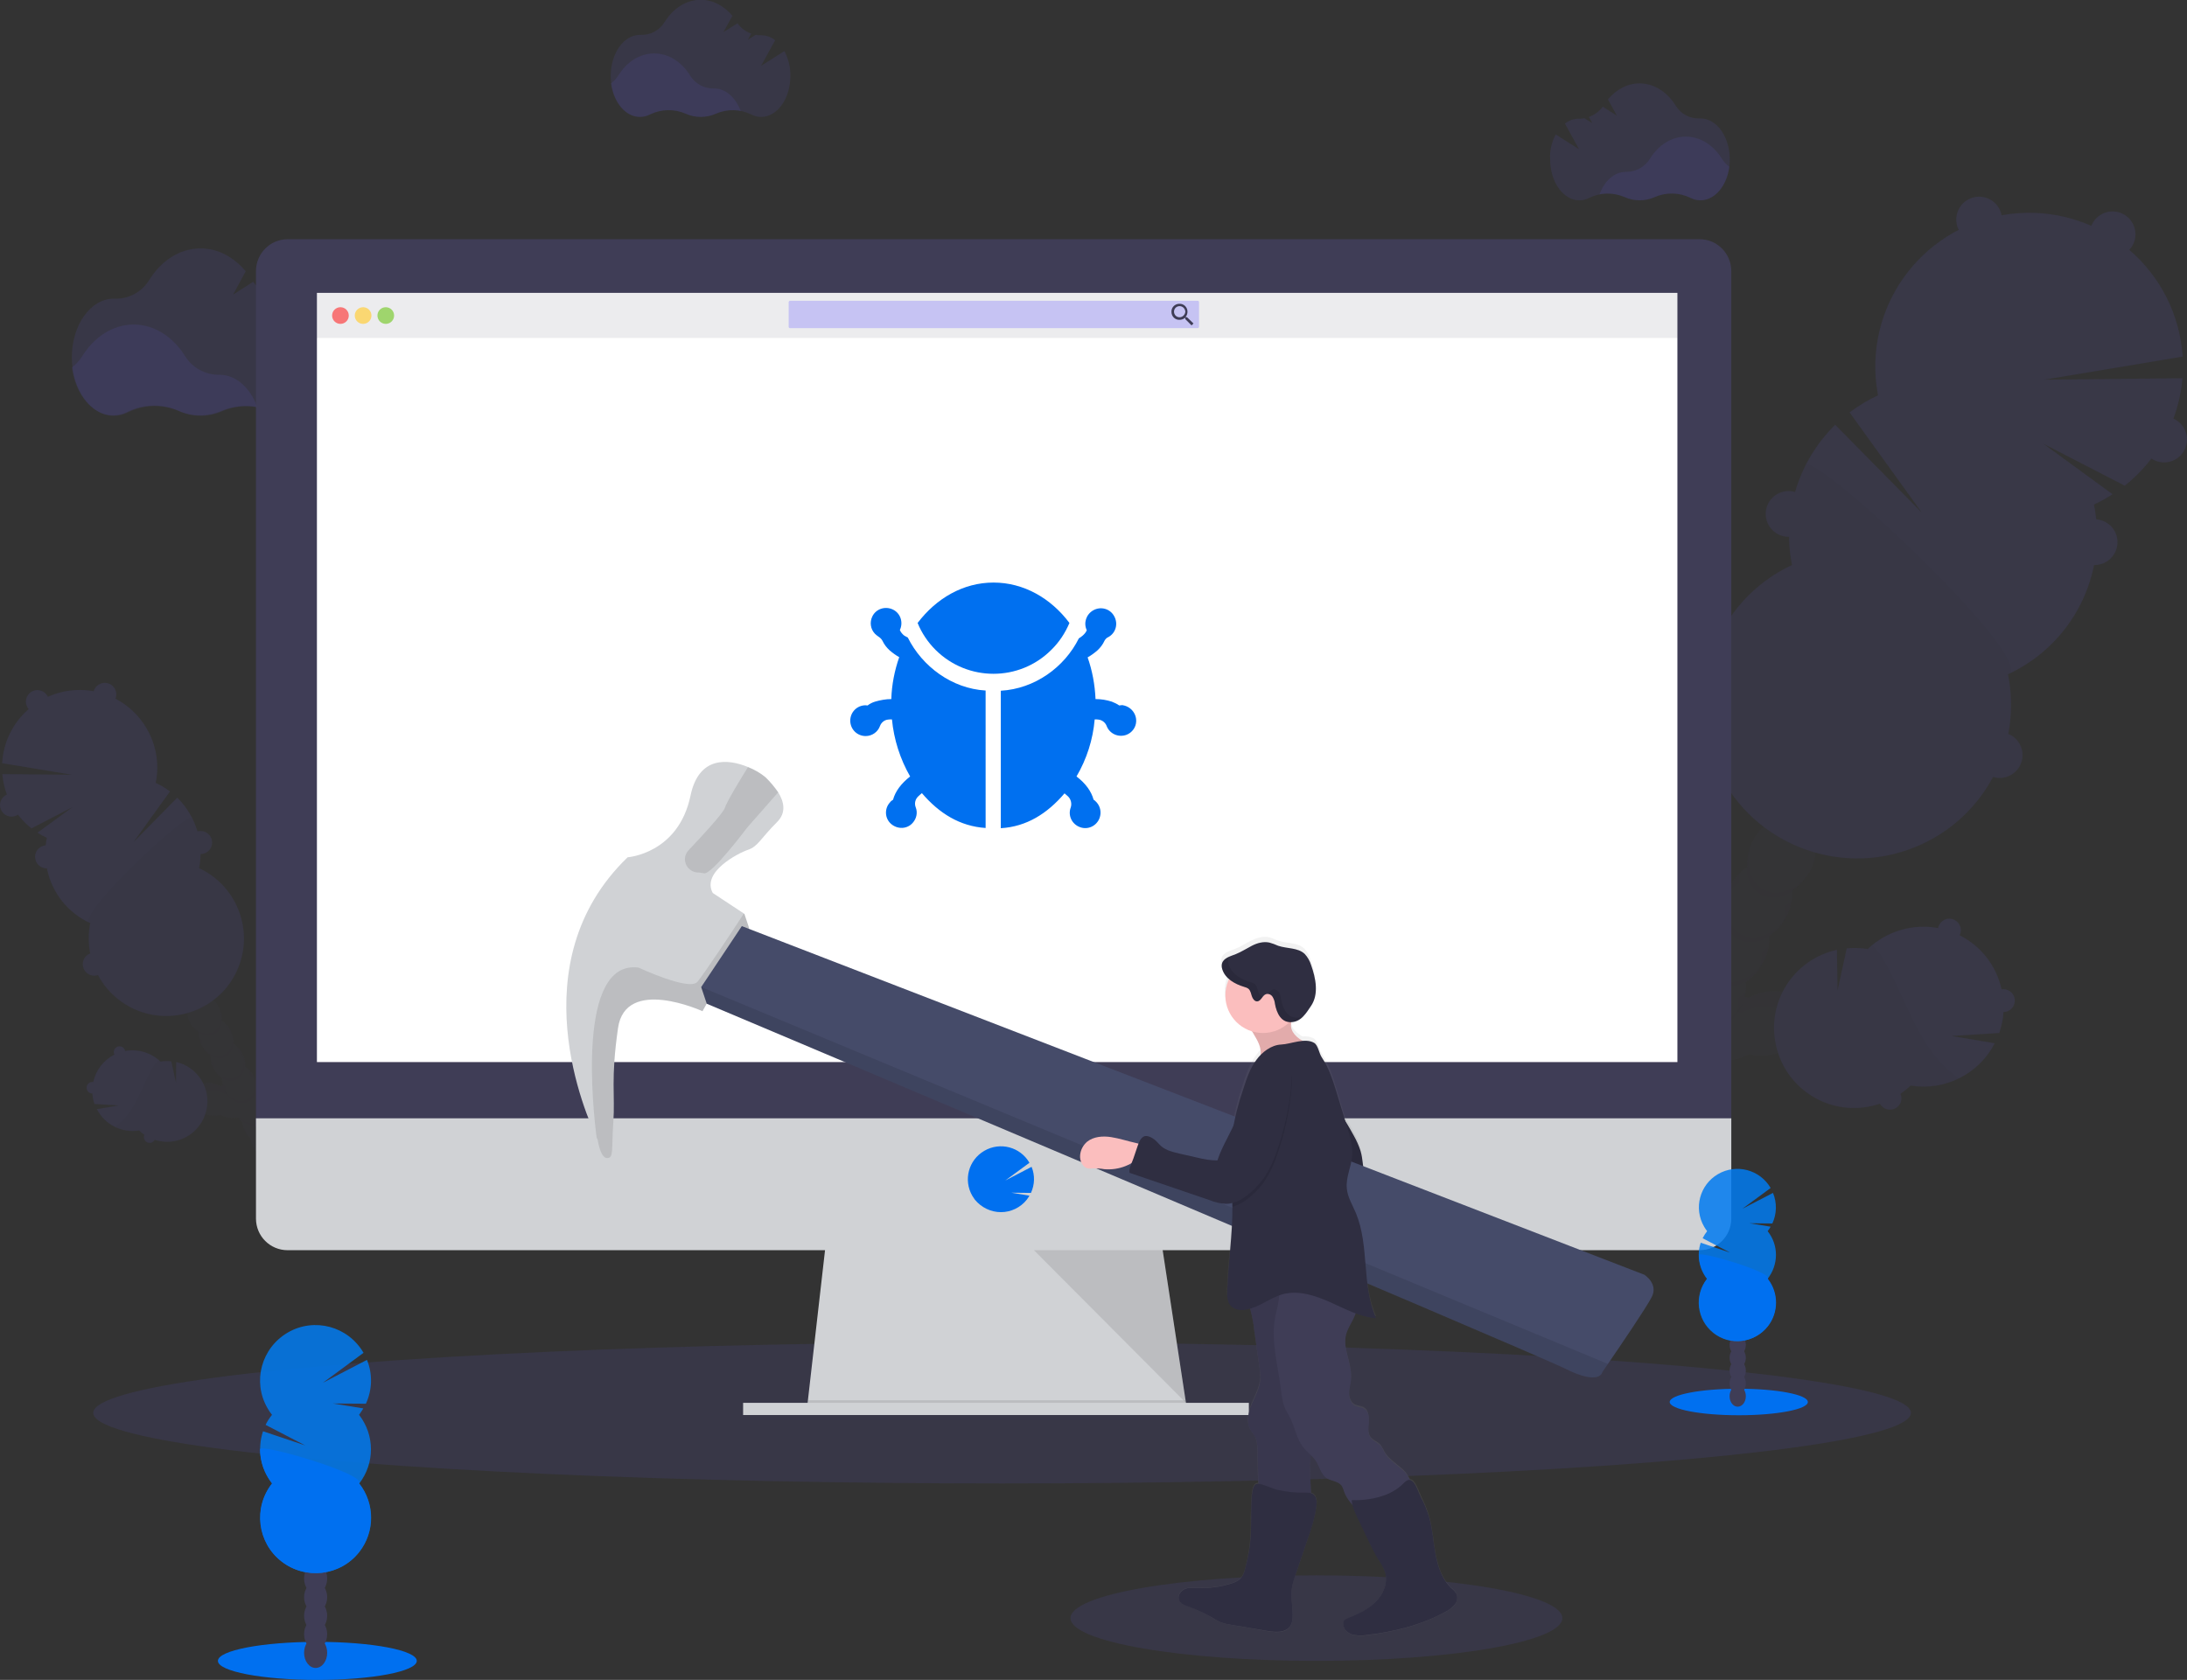 <?xml version="1.0" encoding="utf-8"?>
<!-- Generator: Adobe Illustrator 23.0.3, SVG Export Plug-In . SVG Version: 6.00 Build 0)  -->
<svg version="1.1" id="Layer_1" xmlns="http://www.w3.org/2000/svg" xmlns:xlink="http://www.w3.org/1999/xlink" x="0px" y="0px"
	 viewBox="0 0 1022.7 785.8" style="enable-background:new 0 0 1022.7 785.8;" xml:space="preserve">
<rect x="0" y="0" width="1022.7" height="785.8" fill="#333333" stroke="none"/>
<style type="text/css">
	.st0{opacity:0.1;fill:#6C63FF;enable-background:new    ;}
	.st1{opacity:0.1;}
	.st2{fill:#3F3D56;}
	.st3{fill:#6C63FF;}
	.st4{opacity:0.1;enable-background:new    ;}
	.st5{fill:#D0D2D5;}
	.st6{fill:#FFFFFF;}
	.st7{fill:#0070F0;}
	.st8{opacity:0.1;fill:#444053;enable-background:new    ;}
	.st9{opacity:0.3;fill:#6C63FF;enable-background:new    ;}
	.st10{opacity:0.8;fill:#FA5959;enable-background:new    ;}
	.st11{opacity:0.8;fill:#FED253;enable-background:new    ;}
	.st12{opacity:0.8;fill:#8CCF4D;enable-background:new    ;}
	.st13{fill:url(#SVGID_1_);}
	.st14{fill:#2F2E41;}
	.st15{fill:#454B69;}
	.st16{fill:#FBBEBE;}
	.st17{opacity:0.85;fill:#007BF0;}
</style>
<title>bug fixing</title>
<ellipse class="st0" cx="468.6" cy="660.9" rx="425" ry="33"/>
<g class="st1">
	<path class="st2" d="M845,472.8c-2.5-7.7-12.8-11.3-23-7.9c-1.5,0.5-2.9,1.1-4.2,1.8c-0.7-0.2-1.3-0.3-2-0.5
		c0.6-2.2,0.8-4.5,0.6-6.8c7.1-4.8,11.3-12.9,10.9-21.5c7.1-4.8,11.2-12.9,10.9-21.5c3.5-2.3,6.4-5.5,8.2-9.3
		c4.9-9.7,2.9-20.6-4.5-24.4s-17.4,1.1-22.3,10.8c-1.9,3.7-2.9,7.9-2.6,12.1c-7.1,4.8-11.2,12.9-10.9,21.5
		c-7.1,4.8-11.2,12.9-10.9,21.5c-7.1,4.8-11.3,12.9-10.9,21.5c-3.5,2.3-6.4,5.5-8.2,9.3c-0.9,1.8-1.6,3.8-2.1,5.7
		c-1.2-1.8-2.7-3.4-4.4-4.7c-0.2-1.5-0.5-3-1-4.5c-3.3-10.2-12.3-16.4-20-13.8s-11.3,12.8-7.9,23c1.4,4.4,4,8.2,7.6,11.1
		c0.2,1.5,0.5,3,1,4.5c1.9,5.9,5.8,10.5,10.2,12.7c-0.4,1.3-0.7,2.6-0.8,3.9c-4.1,4-6.8,9.2-7.5,14.9c-4.1,4-6.8,9.2-7.5,14.9
		c-2,2-3.7,4.3-5,6.8c-4.9,9.7-2.9,20.6,4.5,24.3s17.4-1.1,22.3-10.8c1.3-2.5,2.1-5.3,2.5-8.1c4.1-4,6.8-9.2,7.5-14.9
		c4.1-4,6.8-9.2,7.5-14.9c4.1-4,6.7-9.2,7.4-14.9c4.1-4,6.8-9.2,7.6-14.9c1.3-1.2,2.4-2.5,3.4-4c4.1,0.8,8.3,0.6,12.3-0.8
		c1.5-0.5,2.9-1.1,4.2-1.8c4.4,1.2,9.1,1,13.4-0.5C841.3,489.5,847.6,480.6,845,472.8z"/>
	<g class="st1">
		<path d="M827.1,442.4c-1,1-2.2,2-3.4,2.8c0.2,2.9-0.2,5.7-1.1,8.4c0.8-1.1,1.5-2.2,2.1-3.4C825.9,447.8,826.7,445.1,827.1,442.4z"
			/>
		<path d="M838,421c-1,1-2.2,2-3.4,2.8c0.2,2.9-0.2,5.7-1.1,8.4c0.8-1.1,1.5-2.2,2.1-3.4C836.8,426.3,837.6,423.7,838,421z"/>
		<path d="M813.3,413c-0.1-1.5,0-2.9,0.2-4.4c-1.9,1.9-3.6,4.1-4.8,6.6c-0.6,1.2-1.1,2.4-1.5,3.7C808.9,416.5,811,414.5,813.3,413z"
			/>
		<path d="M744.4,542.9c0.9-1.2,1.9-2.3,3-3.4c0.2-1.4,0.5-2.7,0.9-4c-0.9,1.2-1.6,2.4-2.3,3.7C745.3,540.4,744.8,541.6,744.4,542.9
			z"/>
		<path d="M752,528c0.9-1.2,1.9-2.3,3-3.4c0.2-1.3,0.4-2.6,0.8-3.9l0,0c-0.8,1.1-1.6,2.3-2.2,3.6C752.9,525.5,752.4,526.7,752,528z"
			/>
		<path d="M816.3,463.9c-1,1-2.2,2-3.4,2.7c0.1,2.3-0.1,4.6-0.6,6.8c0.7,0.1,1.3,0.3,2,0.5c1.4-0.7,2.8-1.4,4.2-1.8
			c10.2-3.3,20.5,0.2,23,7.9c0.6,1.9,0.7,4,0.3,6c3.3-3.9,4.7-8.7,3.3-13.1c-2.5-7.7-12.8-11.3-23-7.9c-1.5,0.5-2.9,1.1-4.2,1.8
			c-0.7-0.2-1.3-0.3-2-0.5C816,465.5,816.1,464.7,816.3,463.9z"/>
		<path d="M740.7,550.4c-0.9,1.2-1.6,2.4-2.3,3.7c-0.6,1.2-1.1,2.5-1.5,3.7c0.9-1.2,1.9-2.4,3-3.4
			C740,553.1,740.3,551.7,740.7,550.4z"/>
		<path d="M802.4,434.5c-0.1-1.5,0-2.9,0.2-4.4c-1.9,1.9-3.6,4.1-4.8,6.6c-0.6,1.2-1.1,2.4-1.5,3.7C798,438,800,436,802.4,434.5z"/>
		<path d="M786.8,522c-0.2,1.5-0.5,3-1,4.4c0.8-1.1,1.5-2.2,2.1-3.4c0.7-1.3,1.2-2.6,1.6-4C788.7,520,787.7,521.1,786.8,522z"/>
		<path d="M771.7,551.8c-0.2,1.5-0.5,3-1,4.4c0.8-1.1,1.5-2.2,2.1-3.4c0.7-1.3,1.2-2.6,1.6-4C773.6,549.9,772.7,550.9,771.7,551.8z"
			/>
		<path d="M779.2,536.9c-0.2,1.5-0.5,3-1,4.4c0.8-1.1,1.5-2.2,2.1-3.4c0.7-1.3,1.2-2.6,1.6-4C781.1,535,780.2,536,779.2,536.9z"/>
		<path d="M794.3,507.1c-0.2,1.5-0.5,2.9-1,4.4c0.8-1.1,1.5-2.2,2.1-3.4c0.7-1.3,1.2-2.7,1.6-4.1
			C796.2,505.1,795.3,506.1,794.3,507.1z"/>
		<path d="M744.9,469.4c7.7-2.5,16.7,3.7,20,13.8c0.5,1.5,0.8,3,1,4.5c1.7,1.3,3.2,2.9,4.4,4.7c0.5-2,1.2-3.9,2.1-5.8
			c0.3-0.7,0.7-1.3,1.1-2c-1.1-1.6-2.5-3-4-4.2c-0.2-1.5-0.5-3-1-4.5c-3.3-10.2-12.3-16.4-20-13.8c-4.4,1.4-7.4,5.4-8.6,10.4
			C741.3,471.1,743,470,744.9,469.4z"/>
		<path d="M780.7,477.4c-0.1-1.5,0-2.9,0.2-4.4c-1.9,1.9-3.6,4.1-4.8,6.6c-0.6,1.2-1.1,2.4-1.5,3.7C776.2,481,778.3,479,780.7,477.4
			z"/>
		<path d="M791.6,455.9c-0.1-1.5,0-2.9,0.2-4.4c-2,1.9-3.6,4.1-4.8,6.6c-0.6,1.2-1.1,2.4-1.5,3.7
			C787.1,459.5,789.2,457.5,791.6,455.9z"/>
		<path d="M764.1,566.7c-0.2,1.5-0.5,3-1,4.4c1.6-2.3,2.9-4.8,3.7-7.5C766,564.8,765.1,565.8,764.1,566.7z"/>
	</g>
	<path class="st2" d="M859.9,373.6c3.5-2.3,6.4-5.5,8.2-9.3c4.9-9.7,2.9-20.6-4.5-24.4s-17.4,1.1-22.3,10.8c-1.9,3.8-2.8,8-2.6,12.2
		c-7.1,4.8-11.2,12.9-10.9,21.5c-3.5,2.3-6.4,5.5-8.2,9.3c-0.6,1.2-1.1,2.4-1.5,3.7c2.6-3.8,6.4-6.6,10.8-8c2.1,6.4,9,10,15.4,7.9
		c0,0,0.1,0,0.1,0c1.5,4.3,1.5,9.1,0,13.4c0.8-1.1,1.5-2.2,2.1-3.4c1.9-3.7,2.8-7.9,2.6-12.1C856.2,390.3,860.3,382.2,859.9,373.6
		L859.9,373.6z"/>
	<path class="st3" d="M979.2,236c3-1.4,5.9-3,8.7-4.8l-32.3-23.6l38,19.6c15.5-12.3,25.3-30.5,27-50.3l-64.6,0.7l64.7-10.8
		C1018,127,983.7,97,944,99.7c-39.7,2.7-69.6,37.1-66.9,76.7c0.2,2.8,0.6,5.7,1.1,8.5c-4.7,2.2-9.1,4.9-13.3,8l33.8,46.9l-40.5-41.1
		c-17.4,17.1-25,41.7-20.2,65.6c-36,16.8-51.6,59.7-34.8,95.7c16.8,36,59.7,51.6,95.7,34.8c30.1-14,46.7-46.8,40.1-79.4
		C969.2,301.4,985.8,268.6,979.2,236L979.2,236z"/>
	<path class="st4" d="M844.3,217.7c-7.3,14.4-9.6,30.9-6.3,46.7c-36,16.8-51.6,59.7-34.8,95.7c16.8,36,59.7,51.6,95.7,34.8
		c30.1-14,46.7-46.8,40.1-79.4C953.2,308.9,848,210.5,844.3,217.7z"/>
	<circle class="st3" cx="925.5" cy="102.7" r="10.7"/>
	<circle class="st3" cx="987.9" cy="109.6" r="10.7"/>
	<circle class="st3" cx="1012" cy="205.6" r="10.7"/>
	<circle class="st3" cx="979.5" cy="253.6" r="10.7"/>
	<circle class="st3" cx="935.1" cy="353.2" r="10.7"/>
	<circle class="st4" cx="935.1" cy="353.2" r="10.7"/>
	<circle class="st3" cx="836.4" cy="240.4" r="10.7"/>
	<circle class="st4" cx="836.4" cy="240.4" r="10.7"/>
	<path class="st4" d="M825,416.2c-7.1-3.6-9.3-13.8-5.1-23.1c-0.2,0.4-0.4,0.8-0.6,1.2c-4.9,9.7-2.9,20.6,4.5,24.4
		s17.4-1.1,22.3-10.8c0.2-0.4,0.4-0.8,0.6-1.2C841.6,415.5,832.1,419.8,825,416.2z"/>
	<path class="st4" d="M814.4,437.1c-7.1-3.6-9.3-13.8-5.1-23.1c-0.2,0.4-0.4,0.8-0.6,1.2c-4.9,9.7-2.9,20.6,4.5,24.4
		s17.4-1.1,22.3-10.8c0.2-0.4,0.4-0.8,0.6-1.2C831,436.4,821.5,440.7,814.4,437.1z"/>
	<path class="st4" d="M803.9,458c-7.1-3.6-9.3-13.8-5.1-23.1c-0.2,0.4-0.4,0.8-0.6,1.2c-4.9,9.7-2.9,20.6,4.5,24.3
		s17.4-1.1,22.3-10.8c0.2-0.4,0.4-0.8,0.6-1.2C820.4,457.3,811,461.6,803.9,458z"/>
	<path class="st4" d="M793.3,478.9c-7.1-3.6-9.3-13.8-5.1-23.1c-0.2,0.4-0.4,0.8-0.6,1.2c-4.9,9.7-2.9,20.6,4.5,24.4
		s17.4-1.1,22.3-10.8c0.2-0.4,0.4-0.8,0.6-1.2C809.9,478.2,800.4,482.4,793.3,478.9z"/>
	<path class="st4" d="M782.8,499.7c-7.1-3.6-9.3-13.8-5.1-23.1c-0.2,0.4-0.4,0.8-0.6,1.2c-4.9,9.7-2.9,20.6,4.5,24.3
		s17.4-1.1,22.3-10.8c0.2-0.4,0.4-0.8,0.6-1.2C799.3,499,789.9,503.3,782.8,499.7z"/>
	<path class="st4" d="M772.2,520.6c-7.1-3.6-9.3-13.8-5.1-23.1c-0.2,0.4-0.4,0.8-0.6,1.2c-4.9,9.7-2.9,20.6,4.5,24.4
		s17.4-1.1,22.4-10.8c0.2-0.4,0.4-0.8,0.6-1.2C788.8,519.9,779.3,524.2,772.2,520.6z"/>
	<path class="st4" d="M761.6,541.5c-7.1-3.6-9.3-13.8-5.1-23.1c-0.2,0.4-0.4,0.8-0.6,1.2c-4.9,9.7-2.9,20.6,4.5,24.3
		s17.4-1.1,22.3-10.8c0.2-0.4,0.4-0.8,0.6-1.2C778.2,540.8,768.8,545.1,761.6,541.5z"/>
	<path class="st4" d="M751.1,562.4c-7.1-3.6-9.3-13.8-5.1-23.1c-0.2,0.4-0.4,0.8-0.6,1.2c-4.9,9.7-2.9,20.6,4.5,24.4
		s17.4-1.1,22.3-10.8c0.2-0.4,0.4-0.8,0.6-1.2C767.7,561.7,758.2,565.9,751.1,562.4z"/>
	<path class="st4" d="M744.1,576.1c-7.1-3.6-9.3-13.8-5.1-23.2c-0.2,0.4-0.4,0.8-0.6,1.2c-4.9,9.7-2.9,20.6,4.5,24.3
		s17.4-1.1,22.3-10.8c0.2-0.4,0.4-0.8,0.6-1.2C760.7,575.4,751.3,579.7,744.1,576.1z"/>
	<path class="st3" d="M934.9,483.2c1.1-3.2,1.8-6.5,2-9.8c2.9,0,5.3-2.4,5.3-5.4c0-2.9-2.4-5.3-5.4-5.3c-0.3,0-0.5,0-0.8,0.1
		c-2.4-11-9.6-20.3-19.6-25.3c1.3-2.6,0.3-5.8-2.4-7.2s-5.8-0.3-7.2,2.4c-0.2,0.4-0.4,0.9-0.5,1.4c-11.9-2.2-24.1,1.5-32.9,9.8
		c-3.2-0.5-6.5-0.6-9.8-0.3l-4.3,19.7l-0.3-19c-20.2,4.4-33,24.4-28.5,44.6c4.4,20.2,24.4,33,44.6,28.5c1.3-0.3,2.7-0.7,4-1.1
		c0.5,0.9,1.3,1.7,2.3,2.2c2.6,1.3,5.8,0.3,7.2-2.3c0.7-1.4,0.8-3.1,0.1-4.5c1.7-1.2,3.3-2.5,4.8-3.9c16,2.6,31.9-5.4,39.3-19.8
		l-20.2-3.4L934.9,483.2z"/>
	<g class="st1">
		<path d="M903.8,492.7c-7.4-9.8-12-21.5-17.3-32.6c-2.1-4.6-4.5-9-7.1-13.4l-3.9-4.6c-0.7,0.6-1.3,1.1-2,1.8
			c-3.2-0.5-6.5-0.6-9.8-0.3l-4.3,19.7l-0.3-19c-20.2,4.4-33,24.4-28.5,44.6c4.4,20.2,24.4,33,44.6,28.5c1.3-0.3,2.7-0.7,4-1.1
			c0.5,0.9,1.3,1.7,2.3,2.2c2.6,1.3,5.8,0.3,7.2-2.3c0.7-1.4,0.8-3.1,0.1-4.5c1.7-1.2,3.3-2.5,4.8-3.9c7.6,1.2,15.5,0.1,22.4-3.3
			C911.3,501.2,907.2,497.2,903.8,492.7z"/>
	</g>
	<path class="st3" d="M772.1,450.5c1.3-2.6,0.3-5.8-2.4-7.2c-0.8-0.4-1.6-0.6-2.4-0.6c-1.5-8-5.6-15.4-11.7-20.8
		c1-3.8,1.4-7.8,1.1-11.7l-19.6-3.4l19.1-1.2c-0.3-1.8-0.8-3.6-1.4-5.3c0.7-0.5,1.3-1.2,1.8-2c1.3-2.6,0.3-5.9-2.4-7.2
		c-1.3-0.7-2.8-0.8-4.2-0.3c-11.9-16.9-35.3-20.9-52.2-8.9c-12.7,9-18.5,24.8-14.6,39.8c-1.2,0.5-2.1,1.4-2.7,2.5
		c-1.3,2.6-0.3,5.8,2.4,7.2c1.4,0.7,3,0.8,4.4,0.2c1.9,3.2,4.3,6.1,7.1,8.6c-2,7.9-1.4,16.2,1.7,23.8l26.3-6.8l-23.5,12.4
		c11,17.5,34.1,22.7,51.6,11.7c9.8-6.2,16.2-16.5,17.3-28C769.6,453.3,771.2,452.2,772.1,450.5z"/>
	<path class="st4" d="M772.1,450.5c1.3-2.6,0.3-5.8-2.4-7.2c-0.8-0.4-1.6-0.6-2.4-0.6c-1.5-8-5.6-15.4-11.7-20.8
		c0.2-0.6,0.3-1.3,0.4-1.9c-0.7,0.5-1.3,1.1-1.9,1.7c-3.5,3.9-5.4,9.1-8.9,13c-4.1,4.6-10.3,7.1-16.5,7.7s-12.4-0.3-18.5-1.5
		c-5.1-1-10.2-2.2-15.3-1.7c-0.5,0-1,0.1-1.5,0.2c0.3,0.3,0.6,0.6,0.9,0.9c-2,7.9-1.4,16.2,1.7,23.8l26.4-6.8l-23.5,12.4
		c11,17.5,34.1,22.7,51.6,11.7c9.8-6.2,16.2-16.5,17.3-28C769.6,453.3,771.2,452.2,772.1,450.5z"/>
</g>
<g class="st1">
	<path class="st2" d="M89.5,511.2c1.3-3.9,6.5-5.7,11.6-4c0.7,0.2,1.4,0.5,2.1,0.9c0.3-0.1,0.7-0.2,1-0.2c-0.3-1.1-0.4-2.3-0.3-3.4
		c-3.6-2.4-5.6-6.5-5.5-10.8c-1.8-1.2-3.2-2.8-4.1-4.7c-1-1.9-1.4-4-1.3-6.1c-1.8-1.2-3.2-2.8-4.1-4.7c-2.5-4.9-1.5-10.4,2.3-12.3
		s8.8,0.5,11.2,5.4c1,1.9,1.4,4,1.3,6.1c3.6,2.4,5.7,6.5,5.5,10.8c3.6,2.4,5.7,6.5,5.5,10.8c3.6,2.4,5.7,6.5,5.5,10.8
		c1.8,1.2,3.2,2.8,4.1,4.7c0.4,0.9,0.8,1.9,1,2.9c0.6-0.9,1.4-1.7,2.2-2.4c0.1-0.8,0.3-1.5,0.5-2.3c1.7-5.1,6.2-8.2,10.1-7
		c3.9,1.2,5.7,6.5,4,11.6c-0.7,2.2-2,4.1-3.8,5.6c-0.1,0.8-0.3,1.5-0.5,2.3c-0.8,2.7-2.6,5-5.1,6.4c0.2,0.7,0.3,1.3,0.4,2
		c1,1,1.9,2.2,2.5,3.4c0.7,1.3,1.1,2.7,1.3,4.1c1,1,1.9,2.2,2.5,3.4c0.7,1.3,1.1,2.7,1.3,4.1c1,1,1.9,2.2,2.5,3.4
		c2.5,4.9,1.5,10.4-2.3,12.3c-3.7,1.9-8.8-0.5-11.2-5.4c-0.7-1.3-1.1-2.7-1.3-4.1c-2.1-2-3.4-4.6-3.8-7.5c-2.1-2-3.4-4.6-3.8-7.5
		c-1-1-1.9-2.2-2.5-3.4c-0.6-1.3-1.1-2.7-1.3-4.1c-1-1-1.9-2.2-2.5-3.4c-0.7-1.3-1.1-2.7-1.3-4.1c-0.6-0.6-1.2-1.3-1.7-2
		c-2.1,0.4-4.2,0.3-6.2-0.4c-0.7-0.2-1.5-0.6-2.1-0.9c-2.2,0.6-4.6,0.5-6.8-0.2C91.3,519.6,88.2,515.1,89.5,511.2z"/>
	<g class="st1">
		<path d="M98.5,495.9c0.5,0.5,1.1,1,1.7,1.4c-0.1,1.4,0.1,2.9,0.6,4.2c-0.4-0.5-0.8-1.1-1.1-1.7C99.1,498.6,98.7,497.3,98.5,495.9z
			"/>
		<path d="M93,485.1c0.5,0.5,1.1,1,1.7,1.4c-0.1,1.4,0.1,2.9,0.6,4.3C94.1,489.1,93.3,487.1,93,485.1z"/>
		<path d="M105.5,481.1c0-0.7,0-1.5-0.1-2.2c1,1,1.8,2.1,2.4,3.3c0.3,0.6,0.6,1.2,0.8,1.9C107.7,482.9,106.7,481.9,105.5,481.1z"/>
		<path d="M140.2,546.5c-0.4-0.6-0.9-1.2-1.5-1.7c-0.1-0.7-0.2-1.3-0.4-2c0.4,0.6,0.8,1.2,1.1,1.9
			C139.7,545.3,140,545.9,140.2,546.5z"/>
		<path d="M136.4,539c-0.4-0.6-0.9-1.2-1.5-1.7c-0.1-0.7-0.2-1.3-0.4-2l0,0C135.3,536.4,135.9,537.7,136.4,539L136.4,539z"/>
		<path d="M104,506.8c0.5,0.5,1.1,1,1.7,1.4c-0.1,1.1,0,2.3,0.3,3.4c-0.3,0.1-0.7,0.1-1,0.2c-0.7-0.4-1.4-0.7-2.1-0.9
			c-5.1-1.7-10.3,0.1-11.6,4c-0.3,1-0.4,2-0.2,3c-1.7-1.8-2.3-4.3-1.7-6.6c1.3-3.9,6.5-5.7,11.6-4c0.7,0.2,1.4,0.5,2.1,0.9
			c0.3-0.1,0.7-0.2,1-0.2C104.1,507.5,104.1,507.1,104,506.8z"/>
		<path d="M142.1,550.3c0.4,0.6,0.8,1.2,1.1,1.9c0.3,0.6,0.6,1.2,0.8,1.9c-0.4-0.6-0.9-1.2-1.5-1.7
			C142.4,551.7,142.3,551,142.1,550.3z"/>
		<path d="M111,491.9c0-0.7,0-1.5-0.1-2.2c1,1,1.8,2.1,2.4,3.3c0.3,0.6,0.6,1.2,0.8,1.9C113.2,493.7,112.2,492.7,111,491.9z"/>
		<path d="M118.9,536c0.1,0.7,0.3,1.5,0.5,2.2c-0.8-1.1-1.5-2.4-1.9-3.8C117.9,535,118.4,535.5,118.9,536z"/>
		<path d="M126.5,551c0.1,0.7,0.3,1.5,0.5,2.2c-0.4-0.5-0.8-1.1-1.1-1.7c-0.3-0.6-0.6-1.3-0.8-2C125.5,550,126,550.6,126.5,551z"/>
		<path d="M122.7,543.5c0.1,0.7,0.3,1.5,0.5,2.2c-0.4-0.5-0.8-1.1-1.1-1.7c-0.3-0.6-0.6-1.3-0.8-2
			C121.7,542.5,122.2,543.1,122.7,543.5z"/>
		<path d="M115.1,528.5c0.1,0.8,0.3,1.5,0.5,2.2c-0.4-0.5-0.7-1.1-1-1.7c-0.3-0.6-0.6-1.3-0.8-2C114.1,527.5,114.6,528,115.1,528.5z
			"/>
		<path d="M139.9,509.5c-3.9-1.3-8.4,1.8-10.1,7c-0.2,0.7-0.4,1.5-0.5,2.3c-0.9,0.7-1.6,1.5-2.2,2.4c-0.2-1-0.6-2-1.1-2.9
			c-0.2-0.3-0.4-0.7-0.6-1c0.6-0.8,1.2-1.5,2-2.1c0.1-0.8,0.3-1.5,0.5-2.3c1.7-5.1,6.2-8.2,10.1-7c2.3,0.9,3.9,2.9,4.3,5.3
			C141.8,510.4,140.9,509.8,139.9,509.5z"/>
		<path d="M121.9,513.5c0-0.7,0-1.5-0.1-2.2c1,1,1.8,2.1,2.4,3.3c0.3,0.6,0.6,1.2,0.8,1.9C124.1,515.3,123.1,514.3,121.9,513.5z"/>
		<path d="M116.4,502.7c0-0.7,0-1.5-0.1-2.2c1,1,1.8,2.1,2.4,3.3c0.3,0.6,0.6,1.2,0.8,1.9C118.7,504.5,117.6,503.5,116.4,502.7z"/>
		<path d="M130.3,558.5c0.1,0.8,0.3,1.5,0.5,2.2c-0.4-0.6-0.8-1.1-1.1-1.7c-0.3-0.6-0.6-1.3-0.8-2
			C129.3,557.6,129.8,558.1,130.3,558.5z"/>
	</g>
	<path class="st2" d="M82,461.3c-1.8-1.2-3.2-2.8-4.1-4.7c-2.5-4.9-1.4-10.4,2.3-12.3s8.8,0.5,11.2,5.4c1,1.9,1.4,4,1.3,6.1
		c3.6,2.4,5.7,6.5,5.5,10.8c1.8,1.2,3.2,2.8,4.1,4.7c0.3,0.6,0.6,1.2,0.8,1.9c-1.3-1.9-3.2-3.3-5.4-4c-1,3.2-4.5,5.1-7.7,4
		c0,0-0.1,0-0.1,0c-0.7,2.2-0.7,4.6,0,6.8c-0.4-0.5-0.7-1.1-1-1.7c-1-1.9-1.4-4-1.3-6.1C83.9,469.7,81.9,465.6,82,461.3L82,461.3z"
		/>
	<path class="st3" d="M21.9,391.9c-1.5-0.7-3-1.5-4.4-2.4l16.3-11.9l-19.1,9.9C6.8,381.2,1.9,372,1.1,362.1l32.5,0.3L1,357
		c1.1-20,18.3-35.3,38.3-34.2s35.3,18.3,34.2,38.3c-0.1,1.7-0.3,3.4-0.7,5.1c2.4,1.1,4.6,2.4,6.7,4l-17,23.6l20.4-20.7
		c8.7,8.6,12.6,21,10.2,33c18.2,8.5,26,30.1,17.6,48.2s-30.1,26-48.2,17.6c-15.2-7.1-23.6-23.6-20.3-40.1
		C27,424.9,18.6,408.3,21.9,391.9L21.9,391.9z"/>
	<path class="st4" d="M89.8,382.7c3.7,7.3,4.8,15.6,3.2,23.5c18.2,8.5,26,30.1,17.6,48.2c-8.5,18.2-30.1,26-48.2,17.6
		c-15.2-7.1-23.6-23.6-20.3-40.1C35,428.6,88,379.1,89.8,382.7z"/>
	<circle class="st3" cx="49" cy="324.8" r="5.4"/>
	<circle class="st3" cx="17.5" cy="328.2" r="5.4"/>
	<circle class="st3" cx="5.4" cy="376.6" r="5.4"/>
	<circle class="st3" cx="21.8" cy="400.8" r="5.4"/>
	<circle class="st3" cx="44.1" cy="451" r="5.4"/>
	<circle class="st4" cx="44.1" cy="451" r="5.4"/>
	<circle class="st3" cx="93.8" cy="394.1" r="5.4"/>
	<circle class="st4" cx="93.8" cy="394.1" r="5.4"/>
	<path class="st4" d="M99.6,482.7c3.6-1.8,4.7-6.9,2.6-11.7c0.1,0.2,0.2,0.4,0.3,0.6c2.5,4.9,1.4,10.4-2.3,12.3s-8.8-0.5-11.2-5.4
		c-0.1-0.2-0.2-0.4-0.3-0.6C91.2,482.4,96,484.5,99.6,482.7z"/>
	<path class="st4" d="M104.9,493.2c3.6-1.8,4.7-6.9,2.6-11.7c0.1,0.2,0.2,0.4,0.3,0.6c2.5,4.9,1.4,10.4-2.3,12.3s-8.8-0.5-11.2-5.4
		c-0.1-0.2-0.2-0.4-0.3-0.6C96.6,492.9,101.3,495.1,104.9,493.2z"/>
	<path class="st4" d="M110.2,503.8c3.6-1.8,4.7-6.9,2.6-11.7c0.1,0.2,0.2,0.4,0.3,0.6c2.5,4.9,1.4,10.4-2.3,12.3s-8.8-0.5-11.2-5.4
		c-0.1-0.2-0.2-0.4-0.3-0.6C101.9,503.4,106.7,505.6,110.2,503.8z"/>
	<path class="st4" d="M115.5,514.3c3.6-1.8,4.7-6.9,2.6-11.7c0.1,0.2,0.2,0.4,0.3,0.6c2.5,4.9,1.4,10.4-2.3,12.3s-8.8-0.5-11.2-5.4
		c-0.1-0.2-0.2-0.4-0.3-0.6C107.2,513.9,112,516.1,115.5,514.3z"/>
	<path class="st4" d="M120.9,524.8c3.6-1.8,4.7-6.9,2.6-11.7c0.1,0.2,0.2,0.4,0.3,0.6c2.5,4.9,1.4,10.4-2.3,12.3s-8.8-0.5-11.2-5.4
		c-0.1-0.2-0.2-0.4-0.3-0.6C112.5,524.4,117.3,526.6,120.9,524.8z"/>
	<path class="st4" d="M126.2,535.3c3.6-1.8,4.7-6.9,2.6-11.7c0.1,0.2,0.2,0.4,0.3,0.6c2.5,4.9,1.4,10.4-2.3,12.3
		c-3.7,1.9-8.8-0.5-11.2-5.4c-0.1-0.2-0.2-0.4-0.3-0.6C117.8,534.9,122.6,537.1,126.2,535.3z"/>
	<path class="st4" d="M131.5,545.8c3.6-1.8,4.7-6.9,2.6-11.7c0.1,0.2,0.2,0.4,0.3,0.6c2.5,4.9,1.4,10.4-2.3,12.3s-8.8-0.5-11.2-5.4
		c-0.1-0.2-0.2-0.4-0.3-0.6C123.2,545.5,127.9,547.6,131.5,545.8z"/>
	<path class="st4" d="M136.8,556.3c3.6-1.8,4.7-6.9,2.6-11.7c0.1,0.2,0.2,0.4,0.3,0.6c2.5,4.9,1.4,10.4-2.3,12.3
		c-3.7,1.9-8.8-0.5-11.2-5.4c-0.1-0.2-0.2-0.4-0.3-0.6C128.5,556,133.2,558.1,136.8,556.3z"/>
	<path class="st4" d="M140.4,563.2c3.6-1.8,4.7-6.9,2.6-11.7c0.1,0.2,0.2,0.4,0.3,0.6c2.5,4.9,1.4,10.4-2.3,12.3
		c-3.7,1.9-8.8-0.5-11.2-5.4c-0.1-0.2-0.2-0.4-0.3-0.6C132,562.9,136.7,565,140.4,563.2z"/>
	<path class="st3" d="M44.2,516.4c-0.6-1.6-0.9-3.2-1-4.9c-1.5,0-2.7-1.2-2.7-2.7c0-1.5,1.2-2.7,2.7-2.7c0.1,0,0.3,0,0.4,0
		c1.2-5.5,4.8-10.2,9.9-12.8c-0.7-1.3-0.1-2.9,1.2-3.6s2.9-0.1,3.6,1.2l0,0c0.1,0.2,0.2,0.5,0.2,0.7c6-1.1,12.2,0.8,16.6,5
		c1.7-0.3,3.3-0.3,5-0.1l2.2,9.9l0.1-9.6c10.1,2.3,16.5,12.5,14.1,22.6C94.1,529.7,84,536,73.9,533.6c-0.5-0.1-1.1-0.3-1.6-0.4
		c-0.3,0.5-0.7,0.8-1.1,1.1c-1.3,0.7-3,0.1-3.6-1.2c-0.4-0.7-0.4-1.5-0.1-2.3c-0.9-0.6-1.7-1.3-2.4-2c-8.1,1.3-16.1-2.7-19.8-10
		l10.1-1.7L44.2,516.4z"/>
	<g class="st1">
		<path d="M59.9,521.3c3.8-5,6.1-10.8,8.7-16.4c1.1-2.3,2.2-4.6,3.6-6.7l2-2.3c0.3,0.3,0.7,0.6,1,0.9c1.7-0.3,3.3-0.3,5-0.1l2.2,9.9
			l0-9.5c10.1,2.3,16.5,12.5,14.1,22.6C94.1,529.7,84,536,73.9,533.6c-0.5-0.1-1.1-0.3-1.6-0.4c-0.3,0.5-0.7,0.8-1.1,1.1
			c-1.3,0.7-3,0.1-3.6-1.2c-0.4-0.7-0.4-1.5-0.1-2.3c-0.9-0.6-1.7-1.3-2.4-2c-3.9,0.6-7.8,0-11.3-1.7
			C56.1,525.5,58.2,523.5,59.9,521.3z"/>
	</g>
	<path class="st3" d="M126.3,500c-0.7-1.3-0.1-2.9,1.2-3.6c0,0,0,0,0,0c0.4-0.2,0.8-0.3,1.2-0.3c0.8-4,2.8-7.7,5.9-10.5
		c-0.5-1.9-0.7-3.9-0.5-5.9l9.9-1.7l-9.6-0.6c0.2-0.9,0.4-1.8,0.7-2.7c-0.4-0.3-0.7-0.6-0.9-1c-0.7-1.3-0.1-3,1.2-3.6
		c0.7-0.3,1.4-0.4,2.1-0.1c1.8-2.5,4.1-4.5,6.9-5.9c9.3-4.7,20.6-1,25.3,8.3c2.1,4.1,2.6,8.8,1.4,13.2c1.4,0.6,2,2.2,1.4,3.5
		c-0.2,0.6-0.7,1.1-1.3,1.3c-0.7,0.4-1.5,0.4-2.2,0.1c-1,1.6-2.2,3.1-3.6,4.3c1,4,0.7,8.2-0.9,12l-13.2-3.5l11.8,6.2
		c-5.5,8.8-17.2,11.5-26,6c-2.9-1.8-5.3-4.4-6.8-7.5c-1-2.1-1.7-4.3-1.9-6.7C127.5,501.4,126.7,500.8,126.3,500z"/>
	<path class="st4" d="M126.3,500c-0.7-1.3-0.1-2.9,1.2-3.6c0,0,0,0,0,0c0.4-0.2,0.8-0.3,1.2-0.3c0.8-4,2.8-7.7,5.9-10.5
		c-0.1-0.3-0.1-0.6-0.2-0.9c0.4,0.3,0.7,0.5,1,0.9c1.8,2,2.7,4.6,4.5,6.6c2.2,2.3,5.2,3.7,8.3,3.9c3.1,0.2,6.3,0,9.3-0.8
		c2.5-0.6,5.1-0.9,7.7-0.8l0.7,0.1l-0.5,0.4c1,4,0.7,8.2-0.9,12l-13.3-3.5l11.8,6.2c-5.5,8.8-17.2,11.5-26,6
		c-2.9-1.8-5.3-4.4-6.8-7.5c-1-2.1-1.7-4.3-1.9-6.7C127.5,501.4,126.7,500.8,126.3,500z"/>
</g>
<path class="st0" d="M346.4,51.9c-4-0.8-8-0.3-11.7,1.3c-4.5,2-9.6,2-14.1,0c-5.3-2.3-11.4-2.2-16.6,0.3c-1.5,0.8-3.1,1.2-4.8,1.2
	c-6.7,0-12.3-6.8-13.5-15.7c1.3-1,2.5-2.2,3.4-3.6C293,29,299.1,25,305.9,25s12.9,4,16.8,10.3c2.4,3.9,6.6,6.2,11.2,6.1h0.2
	C339.4,41.4,344,45.7,346.4,51.9z"/>
<path class="st0" d="M366.8,23.9l-10.9,6.9l6.6-12c-1.9-1.5-4.2-2.3-6.6-2.3h-0.2c-0.8,0-1.5,0-2.3-0.2l-3.7,2.3l1.6-2.9
	c-2.6-0.9-4.9-2.6-6.4-4.8l-6.6,4.1l4.2-7.6c-3.9-4.6-9-7.5-14.8-7.5c-6.9,0-13,4.1-16.9,10.4c-2.4,3.9-6.6,6.2-11.2,6h-0.3
	c-7.6,0-13.7,8.6-13.7,19.2s6.1,19.2,13.7,19.2c1.7,0,3.3-0.4,4.8-1.2c5.2-2.5,11.3-2.7,16.6-0.3c4.5,2,9.6,2,14.1,0
	c5.3-2.3,11.3-2.2,16.4,0.3c1.5,0.8,3.1,1.2,4.7,1.2c7.6,0,13.7-8.6,13.7-19.2C369.7,31.5,368.7,27.5,366.8,23.9z"/>
<path class="st0" d="M120.3,190.4c-5.6-1.1-11.5-0.4-16.8,1.8c-6.4,2.8-13.7,2.8-20.1-0.1c-7.6-3.3-16.2-3.2-23.7,0.5
	c-2.1,1.1-4.4,1.7-6.8,1.7c-9.6,0-17.6-9.7-19.3-22.4c1.9-1.4,3.5-3.2,4.8-5.2c5.6-9.1,14.4-14.9,24.1-14.9s18.4,5.8,24,14.7
	c3.4,5.5,9.5,8.9,16,8.8h0.3C110.5,175.4,117.1,181.5,120.3,190.4z"/>
<path class="st0" d="M149.5,150.4l-15.5,9.8l9.4-17.1c-2.7-2.1-6-3.3-9.4-3.4h-0.3c-1.1,0-2.2-0.1-3.2-0.2l-5.2,3.4l2.3-4.1
	c-3.7-1.3-6.9-3.8-9.2-7l-9.4,6l5.9-10.9c-5.5-6.6-12.9-10.7-21.1-10.7c-9.8,0-18.5,5.8-24.1,14.9c-3.4,5.5-9.5,8.8-16,8.6h-0.5
	c-10.8,0-19.6,12.3-19.6,27.4s8.8,27.4,19.6,27.4c2.4,0,4.7-0.6,6.8-1.7c7.4-3.6,16.1-3.8,23.7-0.5c6.4,2.9,13.7,2.9,20.1,0.1
	c7.5-3.3,16.1-3.1,23.5,0.4c2.1,1.1,4.4,1.7,6.7,1.7c10.8,0,19.6-12.3,19.6-27.4C153.7,161.3,152.3,155.5,149.5,150.4z"/>
<path class="st0" d="M748,90.9c4-0.7,8-0.3,11.7,1.3c4.5,2,9.6,2,14.1,0c5.3-2.3,11.4-2.2,16.6,0.3c1.5,0.8,3.1,1.2,4.8,1.2
	c6.7,0,12.3-6.8,13.5-15.7c-1.3-1-2.5-2.2-3.4-3.6c-3.9-6.4-10.1-10.5-16.9-10.5s-12.9,4-16.8,10.3c-2.4,3.9-6.6,6.2-11.2,6.2h-0.2
	C754.9,80.4,750.2,84.7,748,90.9z"/>
<path class="st0" d="M727.5,62.9l10.9,6.9l-6.6-12c1.9-1.5,4.2-2.3,6.6-2.3h0.2c0.8,0,1.5,0,2.3-0.2l3.7,2.3l-1.6-2.9
	c2.6-0.9,4.9-2.6,6.5-4.8l6.6,4.2l-4.2-7.6c3.9-4.6,9-7.5,14.8-7.5c6.8,0,13,4.1,16.9,10.4c2.4,3.9,6.6,6.2,11.2,6h0.4
	c7.6,0,13.7,8.6,13.7,19.2s-6.1,19.1-13.7,19.1c-1.7,0-3.3-0.4-4.8-1.2c-5.2-2.5-11.3-2.7-16.6-0.3c-4.5,2-9.6,2-14.1,0
	c-5.3-2.3-11.3-2.2-16.4,0.3c-1.5,0.8-3.1,1.2-4.7,1.2c-7.6,0-13.7-8.6-13.7-19.1C724.6,70.5,725.6,66.5,727.5,62.9z"/>
<ellipse class="st0" cx="615.6" cy="756.9" rx="115" ry="20"/>
<polygon class="st5" points="555.4,661.9 377.3,659.6 377.8,655 386.4,579.6 542.9,579.6 554.4,655 555.3,660.7 "/>
<polygon class="st4" points="555.3,660.7 466.4,660.7 377.3,659.6 377.8,655 554.4,655 "/>
<rect x="347.5" y="656.2" class="st5" width="236.5" height="5.7"/>
<path class="st2" d="M809.6,126.8c0-8.2-6.6-14.9-14.8-14.9H134.5c-8.2,0-14.8,6.7-14.8,14.9c0,0,0,0,0,0v400.2h689.9V126.8z"/>
<path class="st5" d="M119.7,523.1V570c0,8.2,6.6,14.8,14.8,14.8h660.3c8.2,0,14.8-6.6,14.8-14.8v-46.9H119.7z"/>
<rect x="148.2" y="137" class="st6" width="636.2" height="359.8"/>
<path class="st7" d="M468.1,567c4.7,0,9.2-2.2,12.1-5.9l0,0c0.4-0.6,0.8-1.1,1.2-1.8l-8.5-1.4l9.2,0.1c1.8-3.9,1.9-8.3,0.3-12.2
	l-12.3,6.4l11.3-8.3c-4.3-7.4-13.7-9.9-21.1-5.6s-9.9,13.7-5.6,21.1c0.4,0.6,0.8,1.2,1.2,1.8l0,0C458.9,564.8,463.3,567,468.1,567z"
	/>
<polygon class="st4" points="483.5,584.8 554.6,656.2 543.7,584.8 "/>
<rect x="147.7" y="137.1" class="st8" width="636.9" height="21"/>
<path class="st9" d="M369.4,140.7h190.7c0.3,0,0.6,0.3,0.6,0.6v11.6c0,0.3-0.3,0.6-0.6,0.6H369.4c-0.3,0-0.6-0.3-0.6-0.6v-11.6
	C368.9,141,369.1,140.7,369.4,140.7z"/>
<path class="st2" d="M555.1,148.4h-0.5l-0.2-0.1c0.6-0.7,0.9-1.6,0.9-2.5c0-2.1-1.7-3.8-3.8-3.7c-2.1,0-3.8,1.7-3.7,3.8
	c0,2.1,1.7,3.8,3.8,3.7c0.9,0,1.8-0.3,2.5-0.9l0.2,0.1v0.5l2.9,2.9l0.9-0.9L555.1,148.4z M551.6,148.4c-1.5,0-2.6-1.2-2.6-2.6
	c0-1.5,1.2-2.6,2.6-2.6c1.5,0,2.6,1.2,2.7,2.6c0,0,0,0,0,0C554.2,147.2,553,148.4,551.6,148.4C551.6,148.4,551.6,148.4,551.6,148.4
	L551.6,148.4z"/>
<circle class="st10" cx="159.2" cy="147.6" r="3.9"/>
<circle class="st11" cx="169.8" cy="147.6" r="3.9"/>
<circle class="st12" cx="180.4" cy="147.6" r="3.9"/>
<path class="st7" d="M500.1,291.4c-8.7-11.6-21.4-18.9-35.5-18.9s-26.7,7.3-35.5,18.9c1.9,4.7,4.8,9,8.4,12.6
	c15,14.9,39.2,14.9,54.1,0C495.3,300.4,498.1,296.1,500.1,291.4z"/>
<path class="st7" d="M424.5,298.2c-0.6-0.3-1.2-0.6-1.8-1c-0.8-0.7-1.5-1.5-1.9-2.5c1.7-3.6,0.3-7.9-3.3-9.6
	c-3.6-1.7-7.9-0.3-9.6,3.3c-1.3,2.7-0.8,5.9,1.2,8c0.5,0.5,1.1,1,1.7,1.4c0.8,0.5,1.5,1.2,1.9,2c0.8,1.7,1.9,3.1,3.3,4.4
	c1.4,1.2,2.9,2.3,4.5,3.2c-2.2,6.3-3.5,12.9-3.7,19.6c-2.6,0-5.2,0.5-7.6,1.2c-1.3,0.4-2.5,1-3.5,1.8c-0.3,0-0.6-0.1-0.9-0.1
	c-4,0-7.2,3.2-7.2,7.2c0,4,3.2,7.2,7.2,7.2c3,0,5.7-1.9,6.7-4.7c0.6-1.6,2-2.8,3.7-3c0.6-0.1,1.2-0.1,1.9-0.1
	c0.9,9.4,3.8,18.5,8.5,26.7c-4.2,3.3-6.9,6.9-8,10.9c-0.2,0.1-0.4,0.3-0.6,0.4c-0.3,0.2-0.6,0.5-0.8,0.8c-2.7,2.9-2.5,7.5,0.5,10.1
	s7.5,2.5,10.1-0.5c1.8-2,2.4-4.8,1.4-7.3c-0.7-1.8-0.2-3.8,1.2-5.1c0.5-0.5,1-0.9,1.7-1.5c8.1,9.5,17.8,15.5,29.8,16.3V323
	C445.1,322.1,431.2,311.7,424.5,298.2z M524.3,329.9c-0.3,0-0.6,0-0.9,0.1c-1.1-0.8-2.3-1.3-3.5-1.8c-2.5-0.8-5-1.2-7.6-1.2
	c-0.3-6.7-1.5-13.3-3.7-19.5c1.6-0.9,3.1-2,4.5-3.2c1.4-1.3,2.6-2.8,3.4-4.6c0.4-0.7,1-1.4,1.8-1.7l0,0c3.5-1.9,4.7-6.3,2.7-9.8
	c-1.9-3.5-6.3-4.7-9.8-2.7c-3.3,1.9-4.6,5.9-3,9.3c-0.4,1-1.1,1.8-1.9,2.5c-0.6,0.5-1.1,0.9-1.8,1.3c-6.7,13.5-20.6,23.6-36.5,24.5
	v64.3c12-0.7,21.7-6.8,29.8-16.3c0.6,0.5,1.2,1,1.6,1.4c1.4,1.3,1.9,3.4,1.3,5.2c-1.4,3.7,0.5,7.8,4.3,9.2c3.7,1.4,7.8-0.5,9.2-4.3
	c0.9-2.5,0.4-5.3-1.4-7.3c-0.3-0.3-0.5-0.5-0.8-0.8c-0.3-0.3-0.6-0.4-0.6-0.4c-1.1-4-3.7-7.6-8-10.9c4.8-8.2,7.7-17.3,8.5-26.7
	c0.6,0,1.2,0,1.8,0.1c1.7,0.2,3.2,1.4,3.8,3c1.4,3.7,5.6,5.5,9.3,4.1c2.6-1,4.4-3.5,4.5-6.2c0.2-4-2.9-7.4-6.9-7.7
	C524.5,329.9,524.4,329.9,524.3,329.9z"/>
<linearGradient id="SVGID_1_" gradientUnits="userSpaceOnUse" x1="671.892" y1="-51.751" x2="671.892" y2="276.611" gradientTransform="matrix(0.999 -4.030618e-02 -4.030618e-02 -0.999 -71.608 741.744)">
	<stop  offset="0" style="stop-color:#808080;stop-opacity:0.25"/>
	<stop  offset="0.54" style="stop-color:#808080;stop-opacity:0.12"/>
	<stop  offset="1" style="stop-color:#808080;stop-opacity:0.1"/>
</linearGradient>
<path class="st13" d="M681,745.2c-0.6-0.9-1.3-1.7-2.2-2.4c-4.4-4.1-6.4-10.2-7.5-16.1s-1.4-12-3.1-17.8c-0.9-3-2.1-5.9-3.5-8.7
	c-1-2.1-2.3-6.3-4.1-7.8c-0.4-0.3-0.8-0.5-1.3-0.6c-0.9-1.8-2.1-3.5-3.6-4.8c-2.9-2.6-6.3-4.7-8.3-8c-0.5-1.2-1.2-2.3-1.9-3.3
	c-1.3-1.4-3.3-2-4.5-3.5c-1.5-1.9-1.2-4.7-1-7.2s0-5.4-2.1-6.7c-1.3-0.8-2.9-0.7-4.3-1.4c-2-1-2.8-3.5-2.8-5.8s0.7-4.4,0.9-6.7
	c0.6-7.2-4.2-14.3-2.3-21.2c0.7-2.6,2.3-4.9,3.4-7.4c0.4-0.8,0.7-1.7,1-2.5c3.1,1.2,6.4,2,9.7,2.3c-5.5-12.4-4.1-26.7-6.7-40
	l0.3-0.5c2.6-3.4,4.1-7.6,4.2-11.9c0-4.9-2.3-9.6-3.3-14.4c-0.9-4.1-0.8-8.4-2-12.5c-0.8-2.5-1.9-4.9-3.2-7.2
	c-1.2-2.3-2.6-4.6-3.9-6.8c-1.3-4.2-2.6-8.5-3.8-12.7c-1.8-6-3.7-12-7.2-17.1c-1.3-1.9-1.7-5.7-3.6-6.8c-1.6-0.8-3.4-1.1-5.2-0.9
	c-2.8-1.6-5.2-3.8-5.6-6.9c0-0.7,0-1.3,0.2-2h0.3c4.4-0.4,6.6-4.3,8.9-7.7c3.7-5.5,2.3-12.9,0-19.2c-0.6-2-1.6-3.8-3-5.3
	c-3.2-3-8.3-2.3-12.4-3.8c-1.4-0.5-2.7-1.2-4.1-1.5c-2.8-0.6-5.6,0.3-8.2,1.5s-4.9,2.9-7.5,3.9s-5.9,1.8-6.5,4.5
	c-0.2,0.9-0.1,1.9,0.2,2.7c0.6,1.7,1.7,3.3,3.1,4.5c-4.3,8.9-0.6,19.5,8.3,23.8c0.8,0.4,1.7,0.8,2.6,1c0.8,1.2,1.5,2.5,2.1,3.7
	c1.2,2.2,2.1,4.9,1.7,7.3c-0.7,0.8-1.4,1.6-2,2.5c-2.9,4-4.5,8.7-6,13.4c-2,6-3.6,12.1-4.8,18.3c-2.4,5.2-5.4,10.2-7.2,15.6
	c-3.2,0-6.3-0.4-9.4-1.3l-8.4-1.9c-2.9-0.7-6-1.4-8.3-3.3c-1.2-1-2.2-2.3-3.4-3.3s-3.7-2.2-5.1-1.3c-0.2,0.2-0.5,0.3-0.7,0.5
	c-1.2-2.5-2.4-5-3.9-7.4c-2.1-3.4-5.2-6.5-9-7.2c-2.4-0.4-4.8,0.2-6.8,1.6c-2.3,1.6-3.7,5-2,7.3c0.4,0.5,0.9,1,1.4,1.4
	c1.2,1.3,2.2,2.8,3.1,4.3c3.2,4.5,8,7.7,13.5,8.8l-0.3,1c-0.7,2.1-2.2,4.6-1.8,6.8l37.5,12.8c2.4,1,5,1.5,7.6,1.7c1,0,2-0.1,3-0.4
	v1.9v0.1c0.1,13.2-2,26.3-2.4,39.5c-0.1,2.4,0,5,1.5,6.9c1.7,2.1,4.7,2.5,7.3,2c0.6-0.1,1.3-0.2,1.9-0.4c0.9,3.3,1.5,6.7,1.9,10.1
	l2.5,17.9c0.3,1.8,0.4,3.7,0.4,5.5c-0.3,4.2-2.5,7.9-4.1,11.8s-2.5,8.5-0.5,12.1c0.7,1.1,1.6,2.1,2.2,3.2c0.7,1.8,1.1,3.7,1,5.7
	c0.2,5.4,0.3,10.8,0.4,16.2c-0.4-0.1-0.9,0-1.3,0.3c-2.1,1.6-1.8,9.3-2,11.7c-0.2,4,0,8.1-0.2,12.1c-0.3,5.4-1.1,10.8-2.6,16.1
	c-0.4,1.7-1.1,3.3-2.3,4.6c-1.2,1-2.6,1.7-4.1,2.1c-5,1.6-10.2,2.3-15.4,2.1c-2.1-0.1-4.3-0.3-6.3,0.5s-3.5,3-2.8,5
	c0.6,1.7,2.5,2.5,4.1,3.1c3.8,1.3,7.5,3,11,5.1c1.3,0.9,2.8,1.7,4.3,2.4c1.4,0.5,2.9,0.9,4.4,1.1l17.7,3.1c3.6,0.6,8,1,10.3-2
	c1.3-1.6,1.4-3.8,1.4-5.9c-0.1-4-0.9-8.1-0.4-12.1c0.4-2.4,1-4.7,1.9-6.9c1.8-5.2,3.5-10.5,5.3-15.7c1.8-5.3,3.6-10.6,4.3-16.1
	c0.3-2,0.2-4.3-1.3-5.5c-0.4-0.3-0.8-0.5-1.3-0.7c-0.1-4.8-0.7-9.7-0.4-14.5c0.1-1.2,0.2-2.4,0.3-3.6c0.9,0.9,1.8,1.9,2.5,2.9
	c1.7,2.7,2.3,6.2,5,8c2.2,1.5,5.5,1.4,7.1,3.6c0.5,0.8,0.9,1.8,1.1,2.7c0.9,2.4,2.3,4.5,4,6.3c0.6,2.2,1.4,4.3,2.5,6.3
	c1.5,3.1,2.9,6.2,4.4,9.3c1.5,3.3,3.2,6.6,5,9.8c1.4,2,2.5,4.2,3.3,6.5c1.4,4.9-0.9,10.4-4.5,14s-8.4,5.7-13.2,7.7
	c-0.5,0.2-1,0.4-1.3,0.8c-0.4,0.5-0.6,1.1-0.6,1.7c0,2.3,1.9,4.3,4.1,5c2.2,0.6,4.6,0.7,6.8,0.3c12.8-1.5,25.5-4.7,36.8-10.9
	c1.7-0.8,3.2-2,4.4-3.4C681.5,749,681.7,747,681,745.2z"/>
<path class="st14" d="M627,521c2.1,3.3,4.1,6.6,6,10.1c1.3,2.3,2.4,4.7,3.2,7.2c1.2,4,1.1,8.3,2,12.3c1,4.8,3.3,9.4,3.3,14.3
	c-0.2,4.3-1.6,8.4-4.2,11.8c-2.6,3.4-5.5,6.4-8.8,9.1c-7.6-19.6-11.8-40.3-12.5-61.2c-0.1-2.9-0.1-5.9,0.9-8.6
	c0.7-1.7,3.8-6.4,5.8-4.5c0.7,0.7,0.9,3.7,1.4,4.7C624.9,517.8,625.9,519.4,627,521z"/>
<path class="st4" d="M627,521c2.1,3.3,4.1,6.6,6,10.1c1.3,2.3,2.4,4.7,3.2,7.2c1.2,4,1.1,8.3,2,12.3c1,4.8,3.3,9.4,3.3,14.3
	c-0.2,4.3-1.6,8.4-4.2,11.8c-2.6,3.4-5.5,6.4-8.8,9.1c-7.6-19.6-11.8-40.3-12.5-61.2c-0.1-2.9-0.1-5.9,0.9-8.6
	c0.7-1.7,3.8-6.4,5.8-4.5c0.7,0.7,0.9,3.7,1.4,4.7C624.9,517.8,625.9,519.4,627,521z"/>
<path class="st5" d="M363.4,384.5c-7.9,7.9-8.9,11.4-13.6,13s-21.8,10.4-16.5,20.2l14.4,9.5l0.4,0.3l2.2,6.6l-21.8,38.9
	c0,0-36-16.5-39.5,7.9s-1.3,31-2.2,44c-0.9,13,0.3,16.8-2.9,16.8s-4.4-8.5-4.4-8.5s-0.2-0.4-0.5-1.1c-4.7-9.8-36.7-81.7,14.5-131.1
	c0,0,23.7-1.6,29.4-28.8c3.9-18.8,17.7-17.2,26.9-13.4c3,1.2,5.8,2.8,8.2,4.8c2.2,2.1,4.2,4.5,5.9,7
	C366.5,374.8,367.9,380,363.4,384.5z"/>
<path class="st4" d="M348.1,427.5l2.2,6.6l-21.8,38.9c0,0-36-16.5-39.5,7.9s-1.3,31-2.2,44c-0.9,13,0.3,16.8-2.9,16.8
	s-4.4-8.5-4.4-8.5s-0.2-0.4-0.5-1.1c-1.6-12.2-9.6-83.3,19.6-79.5c0,0,23.7,11.1,27.5,6.7c3-3.5,16.3-23.6,21.7-31.9L348.1,427.5z"
	/>
<path class="st4" d="M363.9,370.6l-14.4,16.4c0,0-16.8,22.4-20.3,21.5c-1-0.2-2.1-0.4-3.2-0.4c-3.4-0.3-5.9-3.2-5.7-6.6
	c0.1-1.4,0.7-2.7,1.7-3.8c5.7-6,16.3-17.4,17-19.9s7.4-13.6,10.8-19c3,1.2,5.8,2.8,8.2,4.8C360.2,365.8,362.1,368.1,363.9,370.6z"/>
<path class="st15" d="M772.4,606.7c-2.5,4.9-15,23.3-20.5,31.3l-2.6,3.8c0,0-1,6.6-17.4-1.6S330.5,469.5,330.5,469.5l-2.6-7.8
	l19-28.5l422.1,163.1C768.9,596.3,775.6,600.4,772.4,606.7z"/>
<path class="st4" d="M751.9,638l-2.6,3.8c0,0-1,6.6-17.4-1.6S330.5,469.5,330.5,469.5l-2.6-7.8L751.9,638z"/>
<path class="st16" d="M519.6,531.9c-3.9-0.6-8.2-0.3-11.3,2.2c-1.8,1.6-3,3.8-3.2,6.2c-0.3,2.8,1.3,6.1,4.1,6.3c0.7,0,1.3,0,2-0.1
	c1.8,0,3.5,0.1,5.2,0.4c6.9,0.6,13.7-2.1,18.2-7.4c2.4-3-0.8-4.3-3.6-4.9C527.3,533.8,523.5,532.5,519.6,531.9z"/>
<path class="st2" d="M586.5,622.2l2.5,17.6c0.3,1.8,0.4,3.7,0.4,5.5c-0.3,4.2-2.5,7.9-4.1,11.7s-2.6,8.4-0.5,12
	c0.7,1.1,1.6,2.1,2.2,3.2c0.7,1.8,1.1,3.7,1,5.6l0.7,25c7.7,0.5,15.5,0.5,23.2-0.1c0.3,0,0.6-0.1,0.8-0.3c0.2-0.3,0.3-0.6,0.3-0.9
	c0.3-5.8-0.7-11.7-0.3-17.6c0.1-2.1,0.4-4.3,0.5-6.4c0.1-8.7-4.2-17.2-2.9-25.8c0.4-2.2,0.9-4.3,1.6-6.4c4.1-15,3.2-30.8,2.3-46.3
	c0-0.2-0.1-0.5-0.2-0.7c-0.1-0.1-0.3-0.2-0.5-0.3c-8.9-2.7-18.5-0.8-25.8,4.9c-1.1,0.9-3.8,1.7-4.6,2.8c-1,1.5,0.3,2.9,0.9,4.5
	C585.2,614.1,586.1,618.1,586.5,622.2z"/>
<path class="st4" d="M586.5,622.2l2.5,17.6c0.3,1.8,0.4,3.7,0.4,5.5c-0.3,4.2-2.5,7.9-4.1,11.7s-2.6,8.4-0.5,12
	c0.7,1.1,1.6,2.1,2.2,3.2c0.7,1.8,1.1,3.7,1,5.6l0.7,25c7.7,0.5,15.5,0.5,23.2-0.1c0.3,0,0.6-0.1,0.8-0.3c0.2-0.3,0.3-0.6,0.3-0.9
	c0.3-5.8-0.7-11.7-0.3-17.6c0.1-2.1,0.4-4.3,0.5-6.4c0.1-8.7-4.2-17.2-2.9-25.8c0.4-2.2,0.9-4.3,1.6-6.4c4.1-15,3.2-30.8,2.3-46.3
	c0-0.2-0.1-0.5-0.2-0.7c-0.1-0.1-0.3-0.2-0.5-0.3c-8.9-2.7-18.5-0.8-25.8,4.9c-1.1,0.9-3.8,1.7-4.6,2.8c-1,1.5,0.3,2.9,0.9,4.5
	C585.2,614.1,586.1,618.1,586.5,622.2z"/>
<path class="st2" d="M632.9,616.9c-1.2,2.4-2.7,4.7-3.4,7.3c-1.8,6.9,2.9,14,2.3,21.1c-0.2,2.2-0.9,4.4-0.9,6.6s0.8,4.7,2.8,5.7
	c1.3,0.7,3,0.6,4.3,1.4c2.1,1.3,2.3,4.2,2.1,6.7s-0.6,5.2,1,7.1c1.2,1.5,3.2,2.1,4.5,3.5c0.8,1,1.4,2.1,1.9,3.3
	c1.9,3.3,5.4,5.4,8.3,8s5.3,6.5,4,10.1c-0.9,2.7-3.6,4.3-6.1,5.5c-4.6,2.3-9.5,4-14.6,5.2c-0.5,0.2-1.1,0.2-1.7,0.1
	c-0.6-0.2-1.1-0.5-1.5-1c-3-2.9-6-5.9-7.4-9.8c-0.2-0.9-0.6-1.8-1.1-2.7c-1.6-2.2-4.8-2.1-7.1-3.6c-2.6-1.8-3.2-5.3-4.9-7.9
	s-4.2-4.2-6-6.6c-3.1-3.9-3.8-9.1-6-13.5c-0.9-1.9-2.1-3.6-2.9-5.6c-0.7-2.3-1.2-4.8-1.4-7.2c-1.4-11.7-5-23.4-2.7-35
	c0.5-2.5,1.3-5,1.6-7.6c0.5-4.5-0.3-9.2,0.3-13.7c0-1.1,0.6-2.2,1.5-2.9c0.5-0.2,1.1-0.4,1.7-0.3c5.9-0.3,11.9-0.2,17.8,0.4
	c3,0.3,6.4,0.9,8.2,3.3c1.5,2.1,1.5,4.9,1.9,7.5c0.6,3.1,2.2,4.8,3.9,7.3S634.1,614.4,632.9,616.9z"/>
<path class="st14" d="M609.8,698.2c1.6,0,3.3-0.1,4.5,0.9c1.5,1.3,1.5,3.5,1.3,5.5c-0.7,5.5-2.5,10.8-4.3,16l-5.3,15.6
	c-0.8,2.2-1.5,4.5-1.9,6.9c-0.5,4,0.3,8,0.4,12c0,2-0.1,4.2-1.4,5.8c-2.3,2.9-6.7,2.6-10.3,2l-17.7-3c-1.5-0.2-3-0.6-4.4-1.1
	c-1.5-0.7-2.9-1.5-4.3-2.4c-3.5-2-7.2-3.7-11-5c-1.7-0.6-3.5-1.4-4.1-3.1c-0.7-2,0.9-4.2,2.8-5s4.2-0.6,6.3-0.5
	c5.2,0.2,10.4-0.5,15.4-2.1c1.5-0.4,2.9-1.1,4.1-2.1c1.2-1.3,2-3,2.3-4.7c1.5-5.2,2.4-10.6,2.7-16c0.2-4,0.1-8,0.2-12
	c0.1-2.4-0.1-10,2-11.6c1.6-1.2,8.1,2.2,10.3,2.6C601.5,697.8,605.7,698.3,609.8,698.2z"/>
<path class="st14" d="M668.2,709.3c1.7,5.7,2,11.8,3.1,17.7s3.1,11.9,7.5,16c0.9,0.7,1.6,1.5,2.2,2.4c0.8,1.7,0.5,3.8-0.8,5.2
	c-1.2,1.4-2.7,2.6-4.4,3.4c-11.3,6.2-24,9.3-36.8,10.8c-2.3,0.4-4.6,0.3-6.8-0.3c-2.2-0.7-4.1-2.7-4.1-5c0-0.6,0.2-1.2,0.6-1.7
	c0.4-0.4,0.8-0.6,1.3-0.8c4.7-1.9,9.5-4,13.2-7.6s5.9-9,4.5-13.9c-0.8-2.3-2-4.4-3.4-6.4c-1.8-3.1-3.5-6.4-5-9.7l-4.4-9.2
	c-1.3-2.7-2.6-5.5-2.8-8.5c5.5,0.2,11-0.6,16.2-2.6c2.4-1,4.7-2.3,6.7-4c1.7-1.4,3.3-4.1,5.5-2.2c1.8,1.5,3,5.7,4.1,7.8
	C666.1,703.4,667.2,706.3,668.2,709.3z"/>
<path class="st16" d="M603.7,480.1c0.4,3.8,4.2,6.4,7.7,7.9l-22.5,7.2c1.5-2.8,0.3-6.2-1.2-9c-1.2-2.2-2.5-4.4-4-6.4
	c-0.2-0.3-0.5-0.7-0.3-1.1c0.1-0.2,0.4-0.4,0.6-0.5c4.6-2.1,9.4-4.2,14.4-4.9c1.5-0.2,4.2-0.8,5.3,0.7S603.5,478.3,603.7,480.1z"/>
<path class="st4" d="M603.7,480.1c0.4,3.8,4.2,6.4,7.7,7.9l-22.5,7.2c1.5-2.8,0.3-6.2-1.2-9c-1.2-2.2-2.5-4.4-4-6.4
	c-0.2-0.3-0.5-0.7-0.3-1.1c0.1-0.2,0.4-0.4,0.6-0.5c4.6-2.1,9.4-4.2,14.4-4.9c1.5-0.2,4.2-0.8,5.3,0.7S603.5,478.3,603.7,480.1z"/>
<circle class="st16" cx="590.6" cy="465.6" r="17.6"/>
<path class="st14" d="M575.3,610.6c1.7,2,4.7,2.5,7.3,2c6.2-1,11.2-5.5,17.2-7.2c7.4-2,15.2,0.6,22.2,3.7s13.9,7,21.5,7.5
	c-6.9-15.4-3-33.8-9.5-49.3c-1.6-3.8-3.9-7.4-4.2-11.5c-0.5-5.1,2.1-10,2.5-15.1c0.4-4.5-1-9-2.3-13.3c-1.6-5.3-3.2-10.6-4.8-15.8
	c-1.8-5.9-3.7-11.9-7.1-17c-1.3-1.9-1.7-5.7-3.6-6.8c-4.3-2.5-10.8,0.6-15.4,0.8s-8.9,3.5-11.6,7.2c-2.9,3.9-4.5,8.6-6,13.3
	c-2.4,6.9-4.2,14-5.3,21.2c-0.2,1.1-0.3,2.2-0.4,3.3c-1,10.3,0.5,20.6,0.5,30.9v0.1c0.1,13.1-2,26.1-2.4,39.2
	C573.8,606.1,573.9,608.8,575.3,610.6z"/>
<path class="st4" d="M576.3,564.5c3.5-0.9,6.6-3.1,9.3-5.5c2.3-2.1,4.4-4.4,6.1-7c2.2-3.5,4-7.2,5.3-11.1c3.7-10.4,6.1-21.3,7-32.3
	c0.3-3,0.3-6.2-1.5-8.6c-2.1-2.7-5.7-3.5-8.8-2.1c-2.4,1.2-3.9,3.5-5.3,5.7c-2.8,4.4-5.6,8.9-7.5,13.8c-0.8,2.2-1.4,4.4-2.2,6.6
	c-0.8,2.2-1.7,4.3-2.7,6.3c-0.2,1.1-0.3,2.2-0.4,3.3C574.8,543.9,576.2,554.2,576.3,564.5z"/>
<path class="st14" d="M602.4,498.1c1.8,2.4,1.7,5.6,1.5,8.6c-0.9,11-3.3,21.9-7,32.3c-1.3,3.9-3.1,7.7-5.3,11.2
	c-1.8,2.6-3.8,4.9-6.1,7c-3.4,3.1-7.5,5.9-12.2,5.9c-2.6-0.1-5.2-0.7-7.6-1.7l-37.5-12.8c-0.4-2.1,1.1-4.6,1.8-6.7l2-5.9
	c0.6-1.6,1.2-3.4,2.7-4.3s3.8,0.3,5.1,1.3s2.2,2.3,3.4,3.3c2.3,1.9,5.4,2.6,8.3,3.3l8.4,1.9c3.1,0.8,6.2,1.3,9.4,1.3
	c2.3-7.2,6.8-13.5,9.3-20.6c0.8-2.2,1.4-4.4,2.2-6.6c1.8-4.9,4.6-9.4,7.5-13.8c1.4-2.2,2.9-4.5,5.3-5.7
	C596.7,494.5,600.4,495.4,602.4,498.1z"/>
<path class="st14" d="M596.2,469.6c-0.1-1.2-0.5-2.3-1.1-3.3c-0.6-1-1.8-1.6-3-1.3c-1.8,0.5-2.3,3.3-4.2,3.4
	c-1.2,0.1-2.1-1.2-2.5-2.4s-0.6-2.5-1.5-3.4c-0.6-0.5-1.4-0.8-2.2-1c-4.3-1.3-8.7-3.8-10.1-8.1c-0.3-0.9-0.4-1.8-0.2-2.7
	c0.7-2.7,4-3.5,6.5-4.5s5-2.6,7.5-3.9s5.4-2.1,8.2-1.5c1.4,0.4,2.8,0.9,4.1,1.5c4.1,1.4,9.2,0.8,12.4,3.8c1.4,1.5,2.4,3.3,3,5.2
	c2.2,6.2,3.7,13.6,0,19.1c-2.3,3.4-4.5,7.2-8.9,7.6C599.1,478.6,597,473.9,596.2,469.6z"/>
<g class="st1">
	<path d="M588.4,463.8c-0.4-1.2-0.6-2.5-1.5-3.4c-0.6-0.5-1.4-0.8-2.2-1c-4.3-1.3-8.7-3.8-10.1-8.1c-0.3-0.9-0.4-1.8-0.2-2.7
		c0.1-0.4,0.3-0.8,0.5-1.2c-1.6,0.7-3,1.6-3.5,3.3c-0.2,0.9-0.1,1.8,0.2,2.7c1.4,4.3,5.8,6.7,10.1,8.1c0.8,0.2,1.5,0.5,2.2,1
		c0.9,0.8,1.1,2.2,1.5,3.4s1.3,2.4,2.5,2.4s1.8-1.2,2.6-2.1C589.6,466,588.8,464.9,588.4,463.8z"/>
	<path d="M607.1,476c-5.1,0.5-7.2-4.2-8-8.5c-0.1-1.2-0.4-2.3-1-3.3c-0.6-1-1.8-1.6-3-1.3c-0.9,0.4-1.7,1.1-2.2,2
		c0.9,0.1,1.8,0.6,2.3,1.4c0.6,1,0.9,2.1,1.1,3.3c0.8,4.3,2.8,9,8,8.5c2-0.2,3.9-1.2,5.3-2.7C608.8,475.7,608,475.9,607.1,476z"/>
</g>
<ellipse class="st7" cx="813.1" cy="655.8" rx="32.3" ry="6.2"/>
<ellipse class="st2" cx="812.6" cy="653.1" rx="3.8" ry="4.9"/>
<ellipse class="st2" cx="812.6" cy="647.1" rx="3.8" ry="4.9"/>
<ellipse class="st2" cx="812.6" cy="641.1" rx="3.8" ry="4.9"/>
<ellipse class="st2" cx="812.6" cy="635.1" rx="3.8" ry="4.9"/>
<ellipse class="st2" cx="812.6" cy="629.1" rx="3.8" ry="4.9"/>
<ellipse class="st2" cx="812.6" cy="623.1" rx="3.8" ry="4.9"/>
<ellipse class="st2" cx="812.6" cy="617" rx="3.8" ry="4.9"/>
<path class="st17" d="M826.6,575.9c0.5-0.7,1-1.3,1.4-2.1l-9.9-1.6l10.7,0.1c2.1-4.5,2.2-9.7,0.3-14.3l-14.3,7.4l13.2-9.7
	c-5-8.6-16-11.5-24.6-6.5c-8.6,5-11.5,16-6.5,24.6c0.4,0.7,0.9,1.4,1.4,2.1c-0.8,1-1.5,2.1-2.1,3.3l12.8,6.7l-13.7-4.6
	c-1.9,5.8-0.8,12.1,2.9,16.9c-6.1,7.8-4.8,19.1,3,25.3s19.1,4.8,25.3-3c5.1-6.5,5.1-15.7,0-22.2
	C831.8,591.6,831.8,582.4,826.6,575.9L826.6,575.9z"/>
<path class="st7" d="M794.5,587c0,4,1.4,8,3.9,11.1c-6.1,7.8-4.8,19.1,3,25.3s19.1,4.8,25.3-3c5.1-6.5,5.1-15.7,0-22.2
	C829,595.1,794.5,585,794.5,587z"/>
<ellipse class="st7" cx="148.4" cy="776.9" rx="46.5" ry="8.9"/>
<ellipse class="st2" cx="147.6" cy="773.1" rx="5.4" ry="7.1"/>
<ellipse class="st2" cx="147.6" cy="764.4" rx="5.4" ry="7.1"/>
<ellipse class="st2" cx="147.6" cy="755.8" rx="5.4" ry="7.1"/>
<ellipse class="st2" cx="147.6" cy="747.1" rx="5.4" ry="7.1"/>
<ellipse class="st2" cx="147.6" cy="738.4" rx="5.4" ry="7.1"/>
<ellipse class="st2" cx="147.6" cy="729.8" rx="5.4" ry="7.1"/>
<ellipse class="st2" cx="147.6" cy="721.1" rx="5.4" ry="7.1"/>
<path class="st17" d="M167.9,661.8c0.7-1,1.4-2,2-3l-14.2-2.3l15.4,0.1c3-6.5,3.2-13.9,0.5-20.5l-20.6,10.7l19-14
	c-7.2-12.4-23-16.7-35.4-9.5c-12.4,7.2-16.7,23-9.5,35.4c0.6,1.1,1.3,2.1,2.1,3.1c-1.2,1.5-2.2,3-3,4.7l18.5,9.6l-19.7-6.6
	c-2.8,8.3-1.2,17.5,4.3,24.4c-8.9,11.3-6.9,27.6,4.3,36.4c11.3,8.9,27.6,6.9,36.4-4.3c7.4-9.4,7.4-22.7,0-32.1
	C175.3,684.5,175.3,671.3,167.9,661.8L167.9,661.8z"/>
<path class="st7" d="M121.6,677.9c0,5.8,2,11.4,5.6,16c-8.9,11.3-6.9,27.6,4.3,36.4s27.6,6.9,36.4-4.3c7.4-9.4,7.4-22.7,0-32.1
	C171.4,689.5,121.6,675,121.6,677.9z"/>
</svg>
